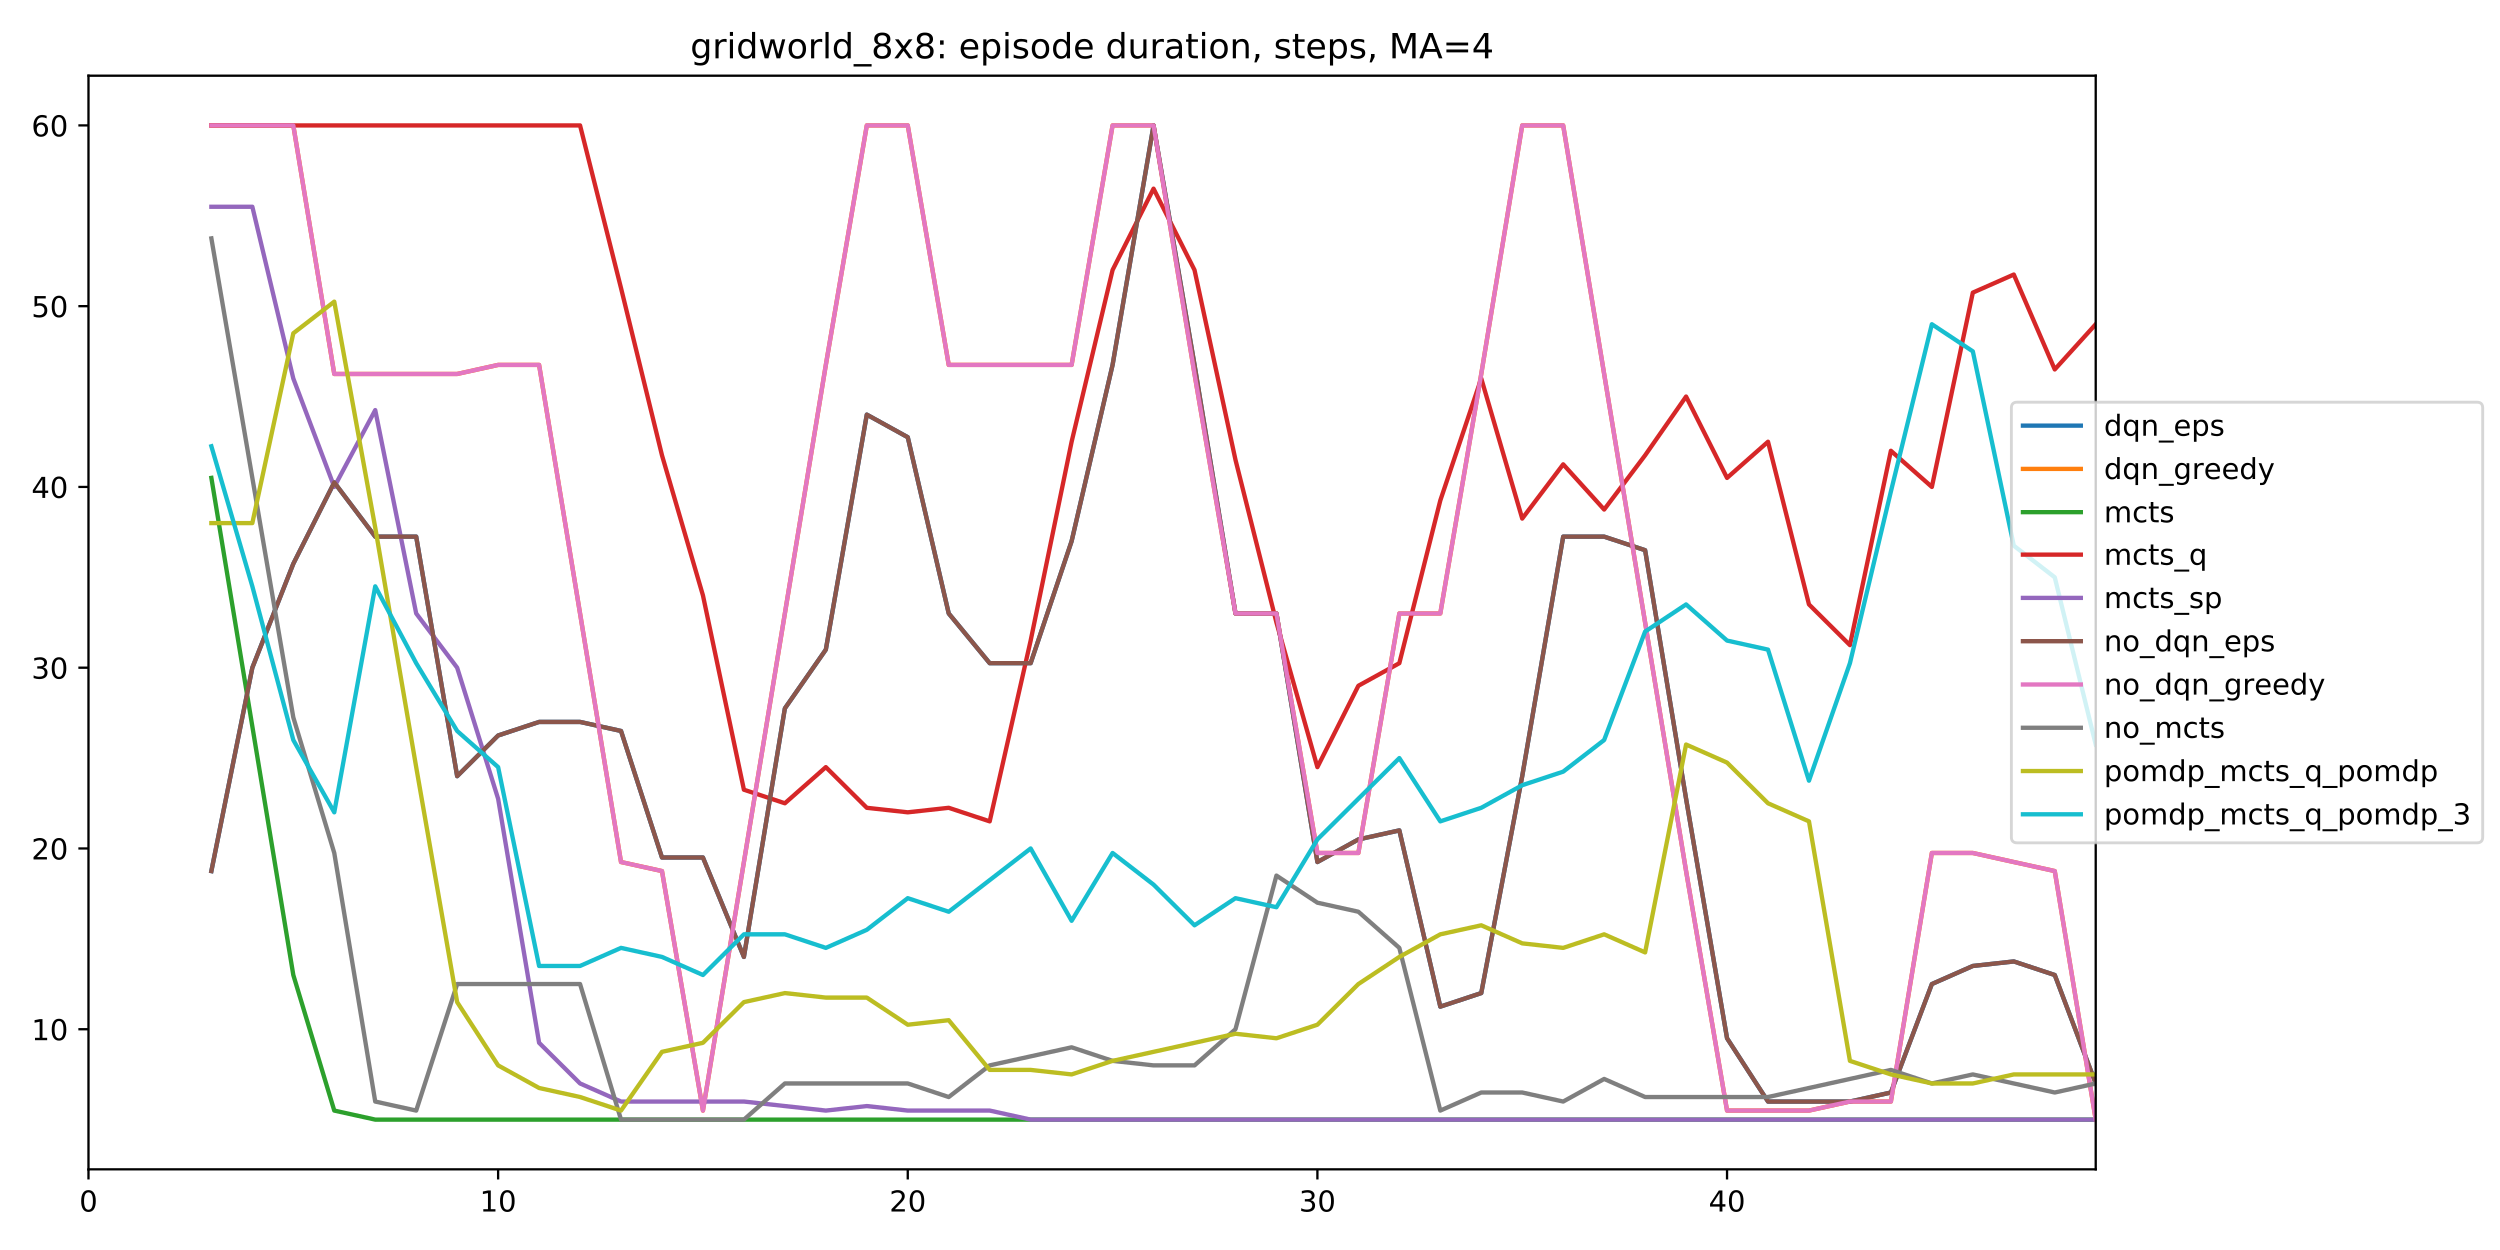 <?xml version="1.0" encoding="utf-8" standalone="no"?>
<!DOCTYPE svg PUBLIC "-//W3C//DTD SVG 1.1//EN"
  "http://www.w3.org/Graphics/SVG/1.1/DTD/svg11.dtd">
<!-- Created with matplotlib (https://matplotlib.org/) -->
<svg height="432pt" version="1.1" viewBox="0 0 864 432" width="864pt" xmlns="http://www.w3.org/2000/svg" xmlns:xlink="http://www.w3.org/1999/xlink">
 <defs>
  <style type="text/css">
*{stroke-linecap:butt;stroke-linejoin:round;}
  </style>
 </defs>
 <g id="figure_1">
  <g id="patch_1">
   <path d="M 0 432 
L 864 432 
L 864 0 
L 0 0 
z
" style="fill:#ffffff;"/>
  </g>
  <g id="axes_1">
   <g id="patch_2">
    <path d="M 30.58 404.12 
L 724.28 404.12 
L 724.28 26.16 
L 30.58 26.16 
z
" style="fill:#ffffff;"/>
   </g>
   <g id="matplotlib.axis_1">
    <g id="xtick_1">
     <g id="line2d_1">
      <defs>
       <path d="M 0 0 
L 0 3.5 
" id="md63c3a53bd" style="stroke:#000000;stroke-width:0.8;"/>
      </defs>
      <g>
       <use style="stroke:#000000;stroke-width:0.8;" x="30.58" xlink:href="#md63c3a53bd" y="404.12"/>
      </g>
     </g>
     <g id="text_1">
      <!-- 0 -->
      <defs>
       <path d="M 31.781 66.406 
Q 24.172 66.406 20.328 58.906 
Q 16.5 51.422 16.5 36.375 
Q 16.5 21.391 20.328 13.891 
Q 24.172 6.391 31.781 6.391 
Q 39.453 6.391 43.281 13.891 
Q 47.125 21.391 47.125 36.375 
Q 47.125 51.422 43.281 58.906 
Q 39.453 66.406 31.781 66.406 
z
M 31.781 74.219 
Q 44.047 74.219 50.516 64.516 
Q 56.984 54.828 56.984 36.375 
Q 56.984 17.969 50.516 8.266 
Q 44.047 -1.422 31.781 -1.422 
Q 19.531 -1.422 13.062 8.266 
Q 6.594 17.969 6.594 36.375 
Q 6.594 54.828 13.062 64.516 
Q 19.531 74.219 31.781 74.219 
z
" id="DejaVuSans-48"/>
      </defs>
      <g transform="translate(27.399 418.718)scale(0.1 -0.1)">
       <use xlink:href="#DejaVuSans-48"/>
      </g>
     </g>
    </g>
    <g id="xtick_2">
     <g id="line2d_2">
      <g>
       <use style="stroke:#000000;stroke-width:0.8;" x="172.151" xlink:href="#md63c3a53bd" y="404.12"/>
      </g>
     </g>
     <g id="text_2">
      <!-- 10 -->
      <defs>
       <path d="M 12.406 8.297 
L 28.516 8.297 
L 28.516 63.922 
L 10.984 60.406 
L 10.984 69.391 
L 28.422 72.906 
L 38.281 72.906 
L 38.281 8.297 
L 54.391 8.297 
L 54.391 0 
L 12.406 0 
z
" id="DejaVuSans-49"/>
      </defs>
      <g transform="translate(165.789 418.718)scale(0.1 -0.1)">
       <use xlink:href="#DejaVuSans-49"/>
       <use x="63.623" xlink:href="#DejaVuSans-48"/>
      </g>
     </g>
    </g>
    <g id="xtick_3">
     <g id="line2d_3">
      <g>
       <use style="stroke:#000000;stroke-width:0.8;" x="313.723" xlink:href="#md63c3a53bd" y="404.12"/>
      </g>
     </g>
     <g id="text_3">
      <!-- 20 -->
      <defs>
       <path d="M 19.188 8.297 
L 53.609 8.297 
L 53.609 0 
L 7.328 0 
L 7.328 8.297 
Q 12.938 14.109 22.625 23.891 
Q 32.328 33.688 34.812 36.531 
Q 39.547 41.844 41.422 45.531 
Q 43.312 49.219 43.312 52.781 
Q 43.312 58.594 39.234 62.25 
Q 35.156 65.922 28.609 65.922 
Q 23.969 65.922 18.812 64.312 
Q 13.672 62.703 7.812 59.422 
L 7.812 69.391 
Q 13.766 71.781 18.938 73 
Q 24.125 74.219 28.422 74.219 
Q 39.75 74.219 46.484 68.547 
Q 53.219 62.891 53.219 53.422 
Q 53.219 48.922 51.531 44.891 
Q 49.859 40.875 45.406 35.406 
Q 44.188 33.984 37.641 27.219 
Q 31.109 20.453 19.188 8.297 
z
" id="DejaVuSans-50"/>
      </defs>
      <g transform="translate(307.36 418.718)scale(0.1 -0.1)">
       <use xlink:href="#DejaVuSans-50"/>
       <use x="63.623" xlink:href="#DejaVuSans-48"/>
      </g>
     </g>
    </g>
    <g id="xtick_4">
     <g id="line2d_4">
      <g>
       <use style="stroke:#000000;stroke-width:0.8;" x="455.294" xlink:href="#md63c3a53bd" y="404.12"/>
      </g>
     </g>
     <g id="text_4">
      <!-- 30 -->
      <defs>
       <path d="M 40.578 39.312 
Q 47.656 37.797 51.625 33 
Q 55.609 28.219 55.609 21.188 
Q 55.609 10.406 48.188 4.484 
Q 40.766 -1.422 27.094 -1.422 
Q 22.516 -1.422 17.656 -0.516 
Q 12.797 0.391 7.625 2.203 
L 7.625 11.719 
Q 11.719 9.328 16.594 8.109 
Q 21.484 6.891 26.812 6.891 
Q 36.078 6.891 40.938 10.547 
Q 45.797 14.203 45.797 21.188 
Q 45.797 27.641 41.281 31.266 
Q 36.766 34.906 28.719 34.906 
L 20.219 34.906 
L 20.219 43.016 
L 29.109 43.016 
Q 36.375 43.016 40.234 45.922 
Q 44.094 48.828 44.094 54.297 
Q 44.094 59.906 40.109 62.906 
Q 36.141 65.922 28.719 65.922 
Q 24.656 65.922 20.016 65.031 
Q 15.375 64.156 9.812 62.312 
L 9.812 71.094 
Q 15.438 72.656 20.344 73.438 
Q 25.25 74.219 29.594 74.219 
Q 40.828 74.219 47.359 69.109 
Q 53.906 64.016 53.906 55.328 
Q 53.906 49.266 50.438 45.094 
Q 46.969 40.922 40.578 39.312 
z
" id="DejaVuSans-51"/>
      </defs>
      <g transform="translate(448.932 418.718)scale(0.1 -0.1)">
       <use xlink:href="#DejaVuSans-51"/>
       <use x="63.623" xlink:href="#DejaVuSans-48"/>
      </g>
     </g>
    </g>
    <g id="xtick_5">
     <g id="line2d_5">
      <g>
       <use style="stroke:#000000;stroke-width:0.8;" x="596.866" xlink:href="#md63c3a53bd" y="404.12"/>
      </g>
     </g>
     <g id="text_5">
      <!-- 40 -->
      <defs>
       <path d="M 37.797 64.312 
L 12.891 25.391 
L 37.797 25.391 
z
M 35.203 72.906 
L 47.609 72.906 
L 47.609 25.391 
L 58.016 25.391 
L 58.016 17.188 
L 47.609 17.188 
L 47.609 0 
L 37.797 0 
L 37.797 17.188 
L 4.891 17.188 
L 4.891 26.703 
z
" id="DejaVuSans-52"/>
      </defs>
      <g transform="translate(590.503 418.718)scale(0.1 -0.1)">
       <use xlink:href="#DejaVuSans-52"/>
       <use x="63.623" xlink:href="#DejaVuSans-48"/>
      </g>
     </g>
    </g>
   </g>
   <g id="matplotlib.axis_2">
    <g id="ytick_1">
     <g id="line2d_6">
      <defs>
       <path d="M 0 0 
L -3.5 0 
" id="m9a82bede79" style="stroke:#000000;stroke-width:0.8;"/>
      </defs>
      <g>
       <use style="stroke:#000000;stroke-width:0.8;" x="30.58" xlink:href="#m9a82bede79" y="355.704"/>
      </g>
     </g>
     <g id="text_6">
      <!-- 10 -->
      <g transform="translate(10.855 359.503)scale(0.1 -0.1)">
       <use xlink:href="#DejaVuSans-49"/>
       <use x="63.623" xlink:href="#DejaVuSans-48"/>
      </g>
     </g>
    </g>
    <g id="ytick_2">
     <g id="line2d_7">
      <g>
       <use style="stroke:#000000;stroke-width:0.8;" x="30.58" xlink:href="#m9a82bede79" y="293.231"/>
      </g>
     </g>
     <g id="text_7">
      <!-- 20 -->
      <g transform="translate(10.855 297.03)scale(0.1 -0.1)">
       <use xlink:href="#DejaVuSans-50"/>
       <use x="63.623" xlink:href="#DejaVuSans-48"/>
      </g>
     </g>
    </g>
    <g id="ytick_3">
     <g id="line2d_8">
      <g>
       <use style="stroke:#000000;stroke-width:0.8;" x="30.58" xlink:href="#m9a82bede79" y="230.758"/>
      </g>
     </g>
     <g id="text_8">
      <!-- 30 -->
      <g transform="translate(10.855 234.557)scale(0.1 -0.1)">
       <use xlink:href="#DejaVuSans-51"/>
       <use x="63.623" xlink:href="#DejaVuSans-48"/>
      </g>
     </g>
    </g>
    <g id="ytick_4">
     <g id="line2d_9">
      <g>
       <use style="stroke:#000000;stroke-width:0.8;" x="30.58" xlink:href="#m9a82bede79" y="168.285"/>
      </g>
     </g>
     <g id="text_9">
      <!-- 40 -->
      <g transform="translate(10.855 172.085)scale(0.1 -0.1)">
       <use xlink:href="#DejaVuSans-52"/>
       <use x="63.623" xlink:href="#DejaVuSans-48"/>
      </g>
     </g>
    </g>
    <g id="ytick_5">
     <g id="line2d_10">
      <g>
       <use style="stroke:#000000;stroke-width:0.8;" x="30.58" xlink:href="#m9a82bede79" y="105.813"/>
      </g>
     </g>
     <g id="text_10">
      <!-- 50 -->
      <defs>
       <path d="M 10.797 72.906 
L 49.516 72.906 
L 49.516 64.594 
L 19.828 64.594 
L 19.828 46.734 
Q 21.969 47.469 24.109 47.828 
Q 26.266 48.188 28.422 48.188 
Q 40.625 48.188 47.75 41.5 
Q 54.891 34.812 54.891 23.391 
Q 54.891 11.625 47.562 5.094 
Q 40.234 -1.422 26.906 -1.422 
Q 22.312 -1.422 17.547 -0.641 
Q 12.797 0.141 7.719 1.703 
L 7.719 11.625 
Q 12.109 9.234 16.797 8.062 
Q 21.484 6.891 26.703 6.891 
Q 35.156 6.891 40.078 11.328 
Q 45.016 15.766 45.016 23.391 
Q 45.016 31 40.078 35.438 
Q 35.156 39.891 26.703 39.891 
Q 22.75 39.891 18.812 39.016 
Q 14.891 38.141 10.797 36.281 
z
" id="DejaVuSans-53"/>
      </defs>
      <g transform="translate(10.855 109.612)scale(0.1 -0.1)">
       <use xlink:href="#DejaVuSans-53"/>
       <use x="63.623" xlink:href="#DejaVuSans-48"/>
      </g>
     </g>
    </g>
    <g id="ytick_6">
     <g id="line2d_11">
      <g>
       <use style="stroke:#000000;stroke-width:0.8;" x="30.58" xlink:href="#m9a82bede79" y="43.34"/>
      </g>
     </g>
     <g id="text_11">
      <!-- 60 -->
      <defs>
       <path d="M 33.016 40.375 
Q 26.375 40.375 22.484 35.828 
Q 18.609 31.297 18.609 23.391 
Q 18.609 15.531 22.484 10.953 
Q 26.375 6.391 33.016 6.391 
Q 39.656 6.391 43.531 10.953 
Q 47.406 15.531 47.406 23.391 
Q 47.406 31.297 43.531 35.828 
Q 39.656 40.375 33.016 40.375 
z
M 52.594 71.297 
L 52.594 62.312 
Q 48.875 64.062 45.094 64.984 
Q 41.312 65.922 37.594 65.922 
Q 27.828 65.922 22.672 59.328 
Q 17.531 52.734 16.797 39.406 
Q 19.672 43.656 24.016 45.922 
Q 28.375 48.188 33.594 48.188 
Q 44.578 48.188 50.953 41.516 
Q 57.328 34.859 57.328 23.391 
Q 57.328 12.156 50.688 5.359 
Q 44.047 -1.422 33.016 -1.422 
Q 20.359 -1.422 13.672 8.266 
Q 6.984 17.969 6.984 36.375 
Q 6.984 53.656 15.188 63.938 
Q 23.391 74.219 37.203 74.219 
Q 40.922 74.219 44.703 73.484 
Q 48.484 72.75 52.594 71.297 
z
" id="DejaVuSans-54"/>
      </defs>
      <g transform="translate(10.855 47.139)scale(0.1 -0.1)">
       <use xlink:href="#DejaVuSans-54"/>
       <use x="63.623" xlink:href="#DejaVuSans-48"/>
      </g>
     </g>
    </g>
   </g>
   <g id="line2d_12">
    <path clip-path="url(#pf570268ac9)" d="M 73.051 301.04 
L 87.209 230.758 
L 101.366 194.836 
L 115.523 166.724 
L 129.68 185.465 
L 143.837 185.465 
L 157.994 268.242 
L 172.151 254.185 
L 186.309 249.5 
L 200.466 249.5 
L 214.623 252.624 
L 228.78 296.355 
L 242.937 296.355 
L 257.094 330.715 
L 271.251 244.815 
L 285.409 224.511 
L 299.566 143.296 
L 313.723 151.105 
L 327.88 212.016 
L 342.037 229.196 
L 356.194 229.196 
L 370.351 187.027 
L 384.509 126.116 
L 398.666 43.34 
L 412.823 126.116 
L 426.98 212.016 
L 441.137 212.016 
L 455.294 297.916 
L 469.451 290.107 
L 483.609 286.984 
L 497.766 347.895 
L 511.923 343.209 
L 526.08 268.242 
L 540.237 185.465 
L 554.394 185.465 
L 568.551 190.151 
L 582.709 276.051 
L 596.866 358.827 
L 611.023 380.693 
L 625.18 380.693 
L 639.337 380.693 
L 653.494 377.569 
L 667.651 340.085 
L 681.809 333.838 
L 695.966 332.276 
L 710.123 336.962 
L 724.28 374.445 
" style="fill:none;stroke:#1f77b4;stroke-linecap:square;stroke-width:1.5;"/>
   </g>
   <g id="line2d_13">
    <path clip-path="url(#pf570268ac9)" d="M 73.051 43.34 
L 87.209 43.34 
L 101.366 43.34 
L 115.523 129.24 
L 129.68 129.24 
L 143.837 129.24 
L 157.994 129.24 
L 172.151 126.116 
L 186.309 126.116 
L 200.466 212.016 
L 214.623 297.916 
L 228.78 301.04 
L 242.937 383.816 
L 257.094 297.916 
L 271.251 212.016 
L 285.409 126.116 
L 299.566 43.34 
L 313.723 43.34 
L 327.88 126.116 
L 342.037 126.116 
L 356.194 126.116 
L 370.351 126.116 
L 384.509 43.34 
L 398.666 43.34 
L 412.823 129.24 
L 426.98 212.016 
L 441.137 212.016 
L 455.294 294.793 
L 469.451 294.793 
L 483.609 212.016 
L 497.766 212.016 
L 511.923 129.24 
L 526.08 43.34 
L 540.237 43.34 
L 554.394 129.24 
L 568.551 215.14 
L 582.709 301.04 
L 596.866 383.816 
L 611.023 383.816 
L 625.18 383.816 
L 639.337 380.693 
L 653.494 380.693 
L 667.651 294.793 
L 681.809 294.793 
L 695.966 297.916 
L 710.123 301.04 
L 724.28 386.94 
" style="fill:none;stroke:#ff7f0e;stroke-linecap:square;stroke-width:1.5;"/>
   </g>
   <g id="line2d_14">
    <path clip-path="url(#pf570268ac9)" d="M 73.051 165.162 
L 87.209 251.062 
L 101.366 336.962 
L 115.523 383.816 
L 129.68 386.94 
L 143.837 386.94 
L 157.994 386.94 
L 172.151 386.94 
L 186.309 386.94 
L 200.466 386.94 
L 214.623 386.94 
L 228.78 386.94 
L 242.937 386.94 
L 257.094 386.94 
L 271.251 386.94 
L 285.409 386.94 
L 299.566 386.94 
L 313.723 386.94 
L 327.88 386.94 
L 342.037 386.94 
L 356.194 386.94 
L 370.351 386.94 
L 384.509 386.94 
L 398.666 386.94 
L 412.823 386.94 
L 426.98 386.94 
L 441.137 386.94 
L 455.294 386.94 
L 469.451 386.94 
L 483.609 386.94 
L 497.766 386.94 
L 511.923 386.94 
L 526.08 386.94 
L 540.237 386.94 
L 554.394 386.94 
L 568.551 386.94 
L 582.709 386.94 
L 596.866 386.94 
L 611.023 386.94 
L 625.18 386.94 
L 639.337 386.94 
L 653.494 386.94 
L 667.651 386.94 
L 681.809 386.94 
L 695.966 386.94 
L 710.123 386.94 
L 724.28 386.94 
" style="fill:none;stroke:#2ca02c;stroke-linecap:square;stroke-width:1.5;"/>
   </g>
   <g id="line2d_15">
    <path clip-path="url(#pf570268ac9)" d="M 73.051 43.34 
L 87.209 43.34 
L 101.366 43.34 
L 115.523 43.34 
L 129.68 43.34 
L 143.837 43.34 
L 157.994 43.34 
L 172.151 43.34 
L 186.309 43.34 
L 200.466 43.34 
L 214.623 99.565 
L 228.78 157.353 
L 242.937 205.769 
L 257.094 272.927 
L 271.251 277.613 
L 285.409 265.118 
L 299.566 279.175 
L 313.723 280.736 
L 327.88 279.175 
L 342.037 283.86 
L 356.194 221.387 
L 370.351 152.667 
L 384.509 93.318 
L 398.666 65.205 
L 412.823 93.318 
L 426.98 158.915 
L 441.137 215.14 
L 455.294 265.118 
L 469.451 237.005 
L 483.609 229.196 
L 497.766 172.971 
L 511.923 130.802 
L 526.08 179.218 
L 540.237 160.476 
L 554.394 176.095 
L 568.551 157.353 
L 582.709 137.049 
L 596.866 165.162 
L 611.023 152.667 
L 625.18 208.893 
L 639.337 222.949 
L 653.494 155.791 
L 667.651 168.285 
L 681.809 101.127 
L 695.966 94.88 
L 710.123 127.678 
L 724.28 112.06 
" style="fill:none;stroke:#d62728;stroke-linecap:square;stroke-width:1.5;"/>
   </g>
   <g id="line2d_16">
    <path clip-path="url(#pf570268ac9)" d="M 73.051 71.453 
L 87.209 71.453 
L 101.366 130.802 
L 115.523 168.285 
L 129.68 141.735 
L 143.837 212.016 
L 157.994 230.758 
L 172.151 276.051 
L 186.309 360.389 
L 200.466 374.445 
L 214.623 380.693 
L 228.78 380.693 
L 242.937 380.693 
L 257.094 380.693 
L 271.251 382.255 
L 285.409 383.816 
L 299.566 382.255 
L 313.723 383.816 
L 327.88 383.816 
L 342.037 383.816 
L 356.194 386.94 
L 370.351 386.94 
L 384.509 386.94 
L 398.666 386.94 
L 412.823 386.94 
L 426.98 386.94 
L 441.137 386.94 
L 455.294 386.94 
L 469.451 386.94 
L 483.609 386.94 
L 497.766 386.94 
L 511.923 386.94 
L 526.08 386.94 
L 540.237 386.94 
L 554.394 386.94 
L 568.551 386.94 
L 582.709 386.94 
L 596.866 386.94 
L 611.023 386.94 
L 625.18 386.94 
L 639.337 386.94 
L 653.494 386.94 
L 667.651 386.94 
L 681.809 386.94 
L 695.966 386.94 
L 710.123 386.94 
L 724.28 386.94 
" style="fill:none;stroke:#9467bd;stroke-linecap:square;stroke-width:1.5;"/>
   </g>
   <g id="line2d_17">
    <path clip-path="url(#pf570268ac9)" d="M 73.051 301.04 
L 87.209 230.758 
L 101.366 194.836 
L 115.523 166.724 
L 129.68 185.465 
L 143.837 185.465 
L 157.994 268.242 
L 172.151 254.185 
L 186.309 249.5 
L 200.466 249.5 
L 214.623 252.624 
L 228.78 296.355 
L 242.937 296.355 
L 257.094 330.715 
L 271.251 244.815 
L 285.409 224.511 
L 299.566 143.296 
L 313.723 151.105 
L 327.88 212.016 
L 342.037 229.196 
L 356.194 229.196 
L 370.351 187.027 
L 384.509 126.116 
L 398.666 43.34 
L 412.823 126.116 
L 426.98 212.016 
L 441.137 212.016 
L 455.294 297.916 
L 469.451 290.107 
L 483.609 286.984 
L 497.766 347.895 
L 511.923 343.209 
L 526.08 268.242 
L 540.237 185.465 
L 554.394 185.465 
L 568.551 190.151 
L 582.709 276.051 
L 596.866 358.827 
L 611.023 380.693 
L 625.18 380.693 
L 639.337 380.693 
L 653.494 377.569 
L 667.651 340.085 
L 681.809 333.838 
L 695.966 332.276 
L 710.123 336.962 
L 724.28 374.445 
" style="fill:none;stroke:#8c564b;stroke-linecap:square;stroke-width:1.5;"/>
   </g>
   <g id="line2d_18">
    <path clip-path="url(#pf570268ac9)" d="M 73.051 43.34 
L 87.209 43.34 
L 101.366 43.34 
L 115.523 129.24 
L 129.68 129.24 
L 143.837 129.24 
L 157.994 129.24 
L 172.151 126.116 
L 186.309 126.116 
L 200.466 212.016 
L 214.623 297.916 
L 228.78 301.04 
L 242.937 383.816 
L 257.094 297.916 
L 271.251 212.016 
L 285.409 126.116 
L 299.566 43.34 
L 313.723 43.34 
L 327.88 126.116 
L 342.037 126.116 
L 356.194 126.116 
L 370.351 126.116 
L 384.509 43.34 
L 398.666 43.34 
L 412.823 129.24 
L 426.98 212.016 
L 441.137 212.016 
L 455.294 294.793 
L 469.451 294.793 
L 483.609 212.016 
L 497.766 212.016 
L 511.923 129.24 
L 526.08 43.34 
L 540.237 43.34 
L 554.394 129.24 
L 568.551 215.14 
L 582.709 301.04 
L 596.866 383.816 
L 611.023 383.816 
L 625.18 383.816 
L 639.337 380.693 
L 653.494 380.693 
L 667.651 294.793 
L 681.809 294.793 
L 695.966 297.916 
L 710.123 301.04 
L 724.28 386.94 
" style="fill:none;stroke:#e377c2;stroke-linecap:square;stroke-width:1.5;"/>
   </g>
   <g id="line2d_19">
    <path clip-path="url(#pf570268ac9)" d="M 73.051 82.385 
L 87.209 165.162 
L 101.366 247.938 
L 115.523 294.793 
L 129.68 380.693 
L 143.837 383.816 
L 157.994 340.085 
L 172.151 340.085 
L 186.309 340.085 
L 200.466 340.085 
L 214.623 386.94 
L 228.78 386.94 
L 242.937 386.94 
L 257.094 386.94 
L 271.251 374.445 
L 285.409 374.445 
L 299.566 374.445 
L 313.723 374.445 
L 327.88 379.131 
L 342.037 368.198 
L 356.194 365.075 
L 370.351 361.951 
L 384.509 366.636 
L 398.666 368.198 
L 412.823 368.198 
L 426.98 355.704 
L 441.137 302.602 
L 455.294 311.973 
L 469.451 315.096 
L 483.609 327.591 
L 497.766 383.816 
L 511.923 377.569 
L 526.08 377.569 
L 540.237 380.693 
L 554.394 372.884 
L 568.551 379.131 
L 582.709 379.131 
L 596.866 379.131 
L 611.023 379.131 
L 625.18 376.007 
L 639.337 372.884 
L 653.494 369.76 
L 667.651 374.445 
L 681.809 371.322 
L 695.966 374.445 
L 710.123 377.569 
L 724.28 374.445 
" style="fill:none;stroke:#7f7f7f;stroke-linecap:square;stroke-width:1.5;"/>
   </g>
   <g id="line2d_20">
    <path clip-path="url(#pf570268ac9)" d="M 73.051 180.78 
L 87.209 180.78 
L 101.366 115.184 
L 115.523 104.251 
L 129.68 182.342 
L 143.837 265.118 
L 157.994 346.333 
L 172.151 368.198 
L 186.309 376.007 
L 200.466 379.131 
L 214.623 383.816 
L 228.78 363.513 
L 242.937 360.389 
L 257.094 346.333 
L 271.251 343.209 
L 285.409 344.771 
L 299.566 344.771 
L 313.723 354.142 
L 327.88 352.58 
L 342.037 369.76 
L 356.194 369.76 
L 370.351 371.322 
L 384.509 366.636 
L 398.666 363.513 
L 412.823 360.389 
L 426.98 357.265 
L 441.137 358.827 
L 455.294 354.142 
L 469.451 340.085 
L 483.609 330.715 
L 497.766 322.905 
L 511.923 319.782 
L 526.08 326.029 
L 540.237 327.591 
L 554.394 322.905 
L 568.551 329.153 
L 582.709 257.309 
L 596.866 263.556 
L 611.023 277.613 
L 625.18 283.86 
L 639.337 366.636 
L 653.494 371.322 
L 667.651 374.445 
L 681.809 374.445 
L 695.966 371.322 
L 710.123 371.322 
L 724.28 371.322 
" style="fill:none;stroke:#bcbd22;stroke-linecap:square;stroke-width:1.5;"/>
   </g>
   <g id="line2d_21">
    <path clip-path="url(#pf570268ac9)" d="M 73.051 154.229 
L 87.209 202.645 
L 101.366 255.747 
L 115.523 280.736 
L 129.68 202.645 
L 143.837 229.196 
L 157.994 252.624 
L 172.151 265.118 
L 186.309 333.838 
L 200.466 333.838 
L 214.623 327.591 
L 228.78 330.715 
L 242.937 336.962 
L 257.094 322.905 
L 271.251 322.905 
L 285.409 327.591 
L 299.566 321.344 
L 313.723 310.411 
L 327.88 315.096 
L 342.037 304.164 
L 356.194 293.231 
L 370.351 318.22 
L 384.509 294.793 
L 398.666 305.725 
L 412.823 319.782 
L 426.98 310.411 
L 441.137 313.535 
L 455.294 290.107 
L 469.451 276.051 
L 483.609 261.995 
L 497.766 283.86 
L 511.923 279.175 
L 526.08 271.365 
L 540.237 266.68 
L 554.394 255.747 
L 568.551 218.264 
L 582.709 208.893 
L 596.866 221.387 
L 611.023 224.511 
L 625.18 269.804 
L 639.337 229.196 
L 653.494 169.847 
L 667.651 112.06 
L 681.809 121.431 
L 695.966 188.589 
L 710.123 199.522 
L 724.28 257.309 
" style="fill:none;stroke:#17becf;stroke-linecap:square;stroke-width:1.5;"/>
   </g>
   <g id="patch_3">
    <path d="M 30.58 404.12 
L 30.58 26.16 
" style="fill:none;stroke:#000000;stroke-linecap:square;stroke-linejoin:miter;stroke-width:0.8;"/>
   </g>
   <g id="patch_4">
    <path d="M 724.28 404.12 
L 724.28 26.16 
" style="fill:none;stroke:#000000;stroke-linecap:square;stroke-linejoin:miter;stroke-width:0.8;"/>
   </g>
   <g id="patch_5">
    <path d="M 30.58 404.12 
L 724.28 404.12 
" style="fill:none;stroke:#000000;stroke-linecap:square;stroke-linejoin:miter;stroke-width:0.8;"/>
   </g>
   <g id="patch_6">
    <path d="M 30.58 26.16 
L 724.28 26.16 
" style="fill:none;stroke:#000000;stroke-linecap:square;stroke-linejoin:miter;stroke-width:0.8;"/>
   </g>
   <g id="text_12">
    <!-- gridworld_8x8: episode duration, steps, MA=4 -->
    <defs>
     <path d="M 45.406 27.984 
Q 45.406 37.75 41.375 43.109 
Q 37.359 48.484 30.078 48.484 
Q 22.859 48.484 18.828 43.109 
Q 14.797 37.75 14.797 27.984 
Q 14.797 18.266 18.828 12.891 
Q 22.859 7.516 30.078 7.516 
Q 37.359 7.516 41.375 12.891 
Q 45.406 18.266 45.406 27.984 
z
M 54.391 6.781 
Q 54.391 -7.172 48.188 -13.984 
Q 42 -20.797 29.203 -20.797 
Q 24.469 -20.797 20.266 -20.094 
Q 16.062 -19.391 12.109 -17.922 
L 12.109 -9.188 
Q 16.062 -11.328 19.922 -12.344 
Q 23.781 -13.375 27.781 -13.375 
Q 36.625 -13.375 41.016 -8.766 
Q 45.406 -4.156 45.406 5.172 
L 45.406 9.625 
Q 42.625 4.781 38.281 2.391 
Q 33.938 0 27.875 0 
Q 17.828 0 11.672 7.656 
Q 5.516 15.328 5.516 27.984 
Q 5.516 40.672 11.672 48.328 
Q 17.828 56 27.875 56 
Q 33.938 56 38.281 53.609 
Q 42.625 51.219 45.406 46.391 
L 45.406 54.688 
L 54.391 54.688 
z
" id="DejaVuSans-103"/>
     <path d="M 41.109 46.297 
Q 39.594 47.172 37.812 47.578 
Q 36.031 48 33.891 48 
Q 26.266 48 22.188 43.047 
Q 18.109 38.094 18.109 28.812 
L 18.109 0 
L 9.078 0 
L 9.078 54.688 
L 18.109 54.688 
L 18.109 46.188 
Q 20.953 51.172 25.484 53.578 
Q 30.031 56 36.531 56 
Q 37.453 56 38.578 55.875 
Q 39.703 55.766 41.062 55.516 
z
" id="DejaVuSans-114"/>
     <path d="M 9.422 54.688 
L 18.406 54.688 
L 18.406 0 
L 9.422 0 
z
M 9.422 75.984 
L 18.406 75.984 
L 18.406 64.594 
L 9.422 64.594 
z
" id="DejaVuSans-105"/>
     <path d="M 45.406 46.391 
L 45.406 75.984 
L 54.391 75.984 
L 54.391 0 
L 45.406 0 
L 45.406 8.203 
Q 42.578 3.328 38.25 0.953 
Q 33.938 -1.422 27.875 -1.422 
Q 17.969 -1.422 11.734 6.484 
Q 5.516 14.406 5.516 27.297 
Q 5.516 40.188 11.734 48.094 
Q 17.969 56 27.875 56 
Q 33.938 56 38.25 53.625 
Q 42.578 51.266 45.406 46.391 
z
M 14.797 27.297 
Q 14.797 17.391 18.875 11.75 
Q 22.953 6.109 30.078 6.109 
Q 37.203 6.109 41.297 11.75 
Q 45.406 17.391 45.406 27.297 
Q 45.406 37.203 41.297 42.844 
Q 37.203 48.484 30.078 48.484 
Q 22.953 48.484 18.875 42.844 
Q 14.797 37.203 14.797 27.297 
z
" id="DejaVuSans-100"/>
     <path d="M 4.203 54.688 
L 13.188 54.688 
L 24.422 12.016 
L 35.594 54.688 
L 46.188 54.688 
L 57.422 12.016 
L 68.609 54.688 
L 77.594 54.688 
L 63.281 0 
L 52.688 0 
L 40.922 44.828 
L 29.109 0 
L 18.5 0 
z
" id="DejaVuSans-119"/>
     <path d="M 30.609 48.391 
Q 23.391 48.391 19.188 42.75 
Q 14.984 37.109 14.984 27.297 
Q 14.984 17.484 19.156 11.844 
Q 23.344 6.203 30.609 6.203 
Q 37.797 6.203 41.984 11.859 
Q 46.188 17.531 46.188 27.297 
Q 46.188 37.016 41.984 42.703 
Q 37.797 48.391 30.609 48.391 
z
M 30.609 56 
Q 42.328 56 49.016 48.375 
Q 55.719 40.766 55.719 27.297 
Q 55.719 13.875 49.016 6.219 
Q 42.328 -1.422 30.609 -1.422 
Q 18.844 -1.422 12.172 6.219 
Q 5.516 13.875 5.516 27.297 
Q 5.516 40.766 12.172 48.375 
Q 18.844 56 30.609 56 
z
" id="DejaVuSans-111"/>
     <path d="M 9.422 75.984 
L 18.406 75.984 
L 18.406 0 
L 9.422 0 
z
" id="DejaVuSans-108"/>
     <path d="M 50.984 -16.609 
L 50.984 -23.578 
L -0.984 -23.578 
L -0.984 -16.609 
z
" id="DejaVuSans-95"/>
     <path d="M 31.781 34.625 
Q 24.75 34.625 20.719 30.859 
Q 16.703 27.094 16.703 20.516 
Q 16.703 13.922 20.719 10.156 
Q 24.75 6.391 31.781 6.391 
Q 38.812 6.391 42.859 10.172 
Q 46.922 13.969 46.922 20.516 
Q 46.922 27.094 42.891 30.859 
Q 38.875 34.625 31.781 34.625 
z
M 21.922 38.812 
Q 15.578 40.375 12.031 44.719 
Q 8.5 49.078 8.5 55.328 
Q 8.5 64.062 14.719 69.141 
Q 20.953 74.219 31.781 74.219 
Q 42.672 74.219 48.875 69.141 
Q 55.078 64.062 55.078 55.328 
Q 55.078 49.078 51.531 44.719 
Q 48 40.375 41.703 38.812 
Q 48.828 37.156 52.797 32.312 
Q 56.781 27.484 56.781 20.516 
Q 56.781 9.906 50.312 4.234 
Q 43.844 -1.422 31.781 -1.422 
Q 19.734 -1.422 13.25 4.234 
Q 6.781 9.906 6.781 20.516 
Q 6.781 27.484 10.781 32.312 
Q 14.797 37.156 21.922 38.812 
z
M 18.312 54.391 
Q 18.312 48.734 21.844 45.562 
Q 25.391 42.391 31.781 42.391 
Q 38.141 42.391 41.719 45.562 
Q 45.312 48.734 45.312 54.391 
Q 45.312 60.062 41.719 63.234 
Q 38.141 66.406 31.781 66.406 
Q 25.391 66.406 21.844 63.234 
Q 18.312 60.062 18.312 54.391 
z
" id="DejaVuSans-56"/>
     <path d="M 54.891 54.688 
L 35.109 28.078 
L 55.906 0 
L 45.312 0 
L 29.391 21.484 
L 13.484 0 
L 2.875 0 
L 24.125 28.609 
L 4.688 54.688 
L 15.281 54.688 
L 29.781 35.203 
L 44.281 54.688 
z
" id="DejaVuSans-120"/>
     <path d="M 11.719 12.406 
L 22.016 12.406 
L 22.016 0 
L 11.719 0 
z
M 11.719 51.703 
L 22.016 51.703 
L 22.016 39.312 
L 11.719 39.312 
z
" id="DejaVuSans-58"/>
     <path id="DejaVuSans-32"/>
     <path d="M 56.203 29.594 
L 56.203 25.203 
L 14.891 25.203 
Q 15.484 15.922 20.484 11.062 
Q 25.484 6.203 34.422 6.203 
Q 39.594 6.203 44.453 7.469 
Q 49.312 8.734 54.109 11.281 
L 54.109 2.781 
Q 49.266 0.734 44.188 -0.344 
Q 39.109 -1.422 33.891 -1.422 
Q 20.797 -1.422 13.156 6.188 
Q 5.516 13.812 5.516 26.812 
Q 5.516 40.234 12.766 48.109 
Q 20.016 56 32.328 56 
Q 43.359 56 49.781 48.891 
Q 56.203 41.797 56.203 29.594 
z
M 47.219 32.234 
Q 47.125 39.594 43.094 43.984 
Q 39.062 48.391 32.422 48.391 
Q 24.906 48.391 20.391 44.141 
Q 15.875 39.891 15.188 32.172 
z
" id="DejaVuSans-101"/>
     <path d="M 18.109 8.203 
L 18.109 -20.797 
L 9.078 -20.797 
L 9.078 54.688 
L 18.109 54.688 
L 18.109 46.391 
Q 20.953 51.266 25.266 53.625 
Q 29.594 56 35.594 56 
Q 45.562 56 51.781 48.094 
Q 58.016 40.188 58.016 27.297 
Q 58.016 14.406 51.781 6.484 
Q 45.562 -1.422 35.594 -1.422 
Q 29.594 -1.422 25.266 0.953 
Q 20.953 3.328 18.109 8.203 
z
M 48.688 27.297 
Q 48.688 37.203 44.609 42.844 
Q 40.531 48.484 33.406 48.484 
Q 26.266 48.484 22.188 42.844 
Q 18.109 37.203 18.109 27.297 
Q 18.109 17.391 22.188 11.75 
Q 26.266 6.109 33.406 6.109 
Q 40.531 6.109 44.609 11.75 
Q 48.688 17.391 48.688 27.297 
z
" id="DejaVuSans-112"/>
     <path d="M 44.281 53.078 
L 44.281 44.578 
Q 40.484 46.531 36.375 47.5 
Q 32.281 48.484 27.875 48.484 
Q 21.188 48.484 17.844 46.438 
Q 14.5 44.391 14.5 40.281 
Q 14.5 37.156 16.891 35.375 
Q 19.281 33.594 26.516 31.984 
L 29.594 31.297 
Q 39.156 29.25 43.188 25.516 
Q 47.219 21.781 47.219 15.094 
Q 47.219 7.469 41.188 3.016 
Q 35.156 -1.422 24.609 -1.422 
Q 20.219 -1.422 15.453 -0.562 
Q 10.688 0.297 5.422 2 
L 5.422 11.281 
Q 10.406 8.688 15.234 7.391 
Q 20.062 6.109 24.812 6.109 
Q 31.156 6.109 34.562 8.281 
Q 37.984 10.453 37.984 14.406 
Q 37.984 18.062 35.516 20.016 
Q 33.062 21.969 24.703 23.781 
L 21.578 24.516 
Q 13.234 26.266 9.516 29.906 
Q 5.812 33.547 5.812 39.891 
Q 5.812 47.609 11.281 51.797 
Q 16.75 56 26.812 56 
Q 31.781 56 36.172 55.266 
Q 40.578 54.547 44.281 53.078 
z
" id="DejaVuSans-115"/>
     <path d="M 8.5 21.578 
L 8.5 54.688 
L 17.484 54.688 
L 17.484 21.922 
Q 17.484 14.156 20.5 10.266 
Q 23.531 6.391 29.594 6.391 
Q 36.859 6.391 41.078 11.031 
Q 45.312 15.672 45.312 23.688 
L 45.312 54.688 
L 54.297 54.688 
L 54.297 0 
L 45.312 0 
L 45.312 8.406 
Q 42.047 3.422 37.719 1 
Q 33.406 -1.422 27.688 -1.422 
Q 18.266 -1.422 13.375 4.438 
Q 8.5 10.297 8.5 21.578 
z
M 31.109 56 
z
" id="DejaVuSans-117"/>
     <path d="M 34.281 27.484 
Q 23.391 27.484 19.188 25 
Q 14.984 22.516 14.984 16.5 
Q 14.984 11.719 18.141 8.906 
Q 21.297 6.109 26.703 6.109 
Q 34.188 6.109 38.703 11.406 
Q 43.219 16.703 43.219 25.484 
L 43.219 27.484 
z
M 52.203 31.203 
L 52.203 0 
L 43.219 0 
L 43.219 8.297 
Q 40.141 3.328 35.547 0.953 
Q 30.953 -1.422 24.312 -1.422 
Q 15.922 -1.422 10.953 3.297 
Q 6 8.016 6 15.922 
Q 6 25.141 12.172 29.828 
Q 18.359 34.516 30.609 34.516 
L 43.219 34.516 
L 43.219 35.406 
Q 43.219 41.609 39.141 45 
Q 35.062 48.391 27.688 48.391 
Q 23 48.391 18.547 47.266 
Q 14.109 46.141 10.016 43.891 
L 10.016 52.203 
Q 14.938 54.109 19.578 55.047 
Q 24.219 56 28.609 56 
Q 40.484 56 46.344 49.844 
Q 52.203 43.703 52.203 31.203 
z
" id="DejaVuSans-97"/>
     <path d="M 18.312 70.219 
L 18.312 54.688 
L 36.812 54.688 
L 36.812 47.703 
L 18.312 47.703 
L 18.312 18.016 
Q 18.312 11.328 20.141 9.422 
Q 21.969 7.516 27.594 7.516 
L 36.812 7.516 
L 36.812 0 
L 27.594 0 
Q 17.188 0 13.234 3.875 
Q 9.281 7.766 9.281 18.016 
L 9.281 47.703 
L 2.688 47.703 
L 2.688 54.688 
L 9.281 54.688 
L 9.281 70.219 
z
" id="DejaVuSans-116"/>
     <path d="M 54.891 33.016 
L 54.891 0 
L 45.906 0 
L 45.906 32.719 
Q 45.906 40.484 42.875 44.328 
Q 39.844 48.188 33.797 48.188 
Q 26.516 48.188 22.312 43.547 
Q 18.109 38.922 18.109 30.906 
L 18.109 0 
L 9.078 0 
L 9.078 54.688 
L 18.109 54.688 
L 18.109 46.188 
Q 21.344 51.125 25.703 53.562 
Q 30.078 56 35.797 56 
Q 45.219 56 50.047 50.172 
Q 54.891 44.344 54.891 33.016 
z
" id="DejaVuSans-110"/>
     <path d="M 11.719 12.406 
L 22.016 12.406 
L 22.016 4 
L 14.016 -11.625 
L 7.719 -11.625 
L 11.719 4 
z
" id="DejaVuSans-44"/>
     <path d="M 9.812 72.906 
L 24.516 72.906 
L 43.109 23.297 
L 61.812 72.906 
L 76.516 72.906 
L 76.516 0 
L 66.891 0 
L 66.891 64.016 
L 48.094 14.016 
L 38.188 14.016 
L 19.391 64.016 
L 19.391 0 
L 9.812 0 
z
" id="DejaVuSans-77"/>
     <path d="M 34.188 63.188 
L 20.797 26.906 
L 47.609 26.906 
z
M 28.609 72.906 
L 39.797 72.906 
L 67.578 0 
L 57.328 0 
L 50.688 18.703 
L 17.828 18.703 
L 11.188 0 
L 0.781 0 
z
" id="DejaVuSans-65"/>
     <path d="M 10.594 45.406 
L 73.188 45.406 
L 73.188 37.203 
L 10.594 37.203 
z
M 10.594 25.484 
L 73.188 25.484 
L 73.188 17.188 
L 10.594 17.188 
z
" id="DejaVuSans-61"/>
    </defs>
    <g transform="translate(238.565 20.16)scale(0.12 -0.12)">
     <use xlink:href="#DejaVuSans-103"/>
     <use x="63.477" xlink:href="#DejaVuSans-114"/>
     <use x="104.59" xlink:href="#DejaVuSans-105"/>
     <use x="132.373" xlink:href="#DejaVuSans-100"/>
     <use x="195.85" xlink:href="#DejaVuSans-119"/>
     <use x="277.637" xlink:href="#DejaVuSans-111"/>
     <use x="338.818" xlink:href="#DejaVuSans-114"/>
     <use x="379.932" xlink:href="#DejaVuSans-108"/>
     <use x="407.715" xlink:href="#DejaVuSans-100"/>
     <use x="471.191" xlink:href="#DejaVuSans-95"/>
     <use x="521.191" xlink:href="#DejaVuSans-56"/>
     <use x="584.814" xlink:href="#DejaVuSans-120"/>
     <use x="643.994" xlink:href="#DejaVuSans-56"/>
     <use x="707.617" xlink:href="#DejaVuSans-58"/>
     <use x="741.309" xlink:href="#DejaVuSans-32"/>
     <use x="773.096" xlink:href="#DejaVuSans-101"/>
     <use x="834.619" xlink:href="#DejaVuSans-112"/>
     <use x="898.096" xlink:href="#DejaVuSans-105"/>
     <use x="925.879" xlink:href="#DejaVuSans-115"/>
     <use x="977.979" xlink:href="#DejaVuSans-111"/>
     <use x="1039.16" xlink:href="#DejaVuSans-100"/>
     <use x="1102.637" xlink:href="#DejaVuSans-101"/>
     <use x="1164.16" xlink:href="#DejaVuSans-32"/>
     <use x="1195.947" xlink:href="#DejaVuSans-100"/>
     <use x="1259.424" xlink:href="#DejaVuSans-117"/>
     <use x="1322.803" xlink:href="#DejaVuSans-114"/>
     <use x="1363.916" xlink:href="#DejaVuSans-97"/>
     <use x="1425.195" xlink:href="#DejaVuSans-116"/>
     <use x="1464.404" xlink:href="#DejaVuSans-105"/>
     <use x="1492.188" xlink:href="#DejaVuSans-111"/>
     <use x="1553.369" xlink:href="#DejaVuSans-110"/>
     <use x="1616.748" xlink:href="#DejaVuSans-44"/>
     <use x="1648.535" xlink:href="#DejaVuSans-32"/>
     <use x="1680.322" xlink:href="#DejaVuSans-115"/>
     <use x="1732.422" xlink:href="#DejaVuSans-116"/>
     <use x="1771.631" xlink:href="#DejaVuSans-101"/>
     <use x="1833.154" xlink:href="#DejaVuSans-112"/>
     <use x="1896.631" xlink:href="#DejaVuSans-115"/>
     <use x="1948.73" xlink:href="#DejaVuSans-44"/>
     <use x="1980.518" xlink:href="#DejaVuSans-32"/>
     <use x="2012.305" xlink:href="#DejaVuSans-77"/>
     <use x="2098.584" xlink:href="#DejaVuSans-65"/>
     <use x="2166.992" xlink:href="#DejaVuSans-61"/>
     <use x="2250.781" xlink:href="#DejaVuSans-52"/>
    </g>
   </g>
   <g id="legend_1">
    <g id="patch_7">
     <path d="M 697.131 291.282 
L 856.02 291.282 
Q 858.02 291.282 858.02 289.282 
L 858.02 140.998 
Q 858.02 138.998 856.02 138.998 
L 697.131 138.998 
Q 695.131 138.998 695.131 140.998 
L 695.131 289.282 
Q 695.131 291.282 697.131 291.282 
z
" style="fill:#ffffff;opacity:0.8;stroke:#cccccc;stroke-linejoin:miter;"/>
    </g>
    <g id="line2d_22">
     <path d="M 699.131 147.096 
L 719.131 147.096 
" style="fill:none;stroke:#1f77b4;stroke-linecap:square;stroke-width:1.5;"/>
    </g>
    <g id="line2d_23"/>
    <g id="text_13">
     <!-- dqn_eps -->
     <defs>
      <path d="M 14.797 27.297 
Q 14.797 17.391 18.875 11.75 
Q 22.953 6.109 30.078 6.109 
Q 37.203 6.109 41.297 11.75 
Q 45.406 17.391 45.406 27.297 
Q 45.406 37.203 41.297 42.844 
Q 37.203 48.484 30.078 48.484 
Q 22.953 48.484 18.875 42.844 
Q 14.797 37.203 14.797 27.297 
z
M 45.406 8.203 
Q 42.578 3.328 38.25 0.953 
Q 33.938 -1.422 27.875 -1.422 
Q 17.969 -1.422 11.734 6.484 
Q 5.516 14.406 5.516 27.297 
Q 5.516 40.188 11.734 48.094 
Q 17.969 56 27.875 56 
Q 33.938 56 38.25 53.625 
Q 42.578 51.266 45.406 46.391 
L 45.406 54.688 
L 54.391 54.688 
L 54.391 -20.797 
L 45.406 -20.797 
z
" id="DejaVuSans-113"/>
     </defs>
     <g transform="translate(727.131 150.596)scale(0.1 -0.1)">
      <use xlink:href="#DejaVuSans-100"/>
      <use x="63.477" xlink:href="#DejaVuSans-113"/>
      <use x="126.953" xlink:href="#DejaVuSans-110"/>
      <use x="190.332" xlink:href="#DejaVuSans-95"/>
      <use x="240.332" xlink:href="#DejaVuSans-101"/>
      <use x="301.855" xlink:href="#DejaVuSans-112"/>
      <use x="365.332" xlink:href="#DejaVuSans-115"/>
     </g>
    </g>
    <g id="line2d_24">
     <path d="M 699.131 162.053 
L 719.131 162.053 
" style="fill:none;stroke:#ff7f0e;stroke-linecap:square;stroke-width:1.5;"/>
    </g>
    <g id="line2d_25"/>
    <g id="text_14">
     <!-- dqn_greedy -->
     <defs>
      <path d="M 32.172 -5.078 
Q 28.375 -14.844 24.75 -17.812 
Q 21.141 -20.797 15.094 -20.797 
L 7.906 -20.797 
L 7.906 -13.281 
L 13.188 -13.281 
Q 16.891 -13.281 18.938 -11.516 
Q 21 -9.766 23.484 -3.219 
L 25.094 0.875 
L 2.984 54.688 
L 12.5 54.688 
L 29.594 11.922 
L 46.688 54.688 
L 56.203 54.688 
z
" id="DejaVuSans-121"/>
     </defs>
     <g transform="translate(727.131 165.553)scale(0.1 -0.1)">
      <use xlink:href="#DejaVuSans-100"/>
      <use x="63.477" xlink:href="#DejaVuSans-113"/>
      <use x="126.953" xlink:href="#DejaVuSans-110"/>
      <use x="190.332" xlink:href="#DejaVuSans-95"/>
      <use x="240.332" xlink:href="#DejaVuSans-103"/>
      <use x="303.809" xlink:href="#DejaVuSans-114"/>
      <use x="344.891" xlink:href="#DejaVuSans-101"/>
      <use x="406.414" xlink:href="#DejaVuSans-101"/>
      <use x="467.938" xlink:href="#DejaVuSans-100"/>
      <use x="531.414" xlink:href="#DejaVuSans-121"/>
     </g>
    </g>
    <g id="line2d_26">
     <path d="M 699.131 177.009 
L 719.131 177.009 
" style="fill:none;stroke:#2ca02c;stroke-linecap:square;stroke-width:1.5;"/>
    </g>
    <g id="line2d_27"/>
    <g id="text_15">
     <!-- mcts -->
     <defs>
      <path d="M 52 44.188 
Q 55.375 50.25 60.062 53.125 
Q 64.75 56 71.094 56 
Q 79.641 56 84.281 50.016 
Q 88.922 44.047 88.922 33.016 
L 88.922 0 
L 79.891 0 
L 79.891 32.719 
Q 79.891 40.578 77.094 44.375 
Q 74.312 48.188 68.609 48.188 
Q 61.625 48.188 57.562 43.547 
Q 53.516 38.922 53.516 30.906 
L 53.516 0 
L 44.484 0 
L 44.484 32.719 
Q 44.484 40.625 41.703 44.406 
Q 38.922 48.188 33.109 48.188 
Q 26.219 48.188 22.156 43.531 
Q 18.109 38.875 18.109 30.906 
L 18.109 0 
L 9.078 0 
L 9.078 54.688 
L 18.109 54.688 
L 18.109 46.188 
Q 21.188 51.219 25.484 53.609 
Q 29.781 56 35.688 56 
Q 41.656 56 45.828 52.969 
Q 50 49.953 52 44.188 
z
" id="DejaVuSans-109"/>
      <path d="M 48.781 52.594 
L 48.781 44.188 
Q 44.969 46.297 41.141 47.344 
Q 37.312 48.391 33.406 48.391 
Q 24.656 48.391 19.812 42.844 
Q 14.984 37.312 14.984 27.297 
Q 14.984 17.281 19.812 11.734 
Q 24.656 6.203 33.406 6.203 
Q 37.312 6.203 41.141 7.25 
Q 44.969 8.297 48.781 10.406 
L 48.781 2.094 
Q 45.016 0.344 40.984 -0.531 
Q 36.969 -1.422 32.422 -1.422 
Q 20.062 -1.422 12.781 6.344 
Q 5.516 14.109 5.516 27.297 
Q 5.516 40.672 12.859 48.328 
Q 20.219 56 33.016 56 
Q 37.156 56 41.109 55.141 
Q 45.062 54.297 48.781 52.594 
z
" id="DejaVuSans-99"/>
     </defs>
     <g transform="translate(727.131 180.509)scale(0.1 -0.1)">
      <use xlink:href="#DejaVuSans-109"/>
      <use x="97.412" xlink:href="#DejaVuSans-99"/>
      <use x="152.393" xlink:href="#DejaVuSans-116"/>
      <use x="191.602" xlink:href="#DejaVuSans-115"/>
     </g>
    </g>
    <g id="line2d_28">
     <path d="M 699.131 191.687 
L 719.131 191.687 
" style="fill:none;stroke:#d62728;stroke-linecap:square;stroke-width:1.5;"/>
    </g>
    <g id="line2d_29"/>
    <g id="text_16">
     <!-- mcts_q -->
     <g transform="translate(727.131 195.187)scale(0.1 -0.1)">
      <use xlink:href="#DejaVuSans-109"/>
      <use x="97.412" xlink:href="#DejaVuSans-99"/>
      <use x="152.393" xlink:href="#DejaVuSans-116"/>
      <use x="191.602" xlink:href="#DejaVuSans-115"/>
      <use x="243.701" xlink:href="#DejaVuSans-95"/>
      <use x="293.701" xlink:href="#DejaVuSans-113"/>
     </g>
    </g>
    <g id="line2d_30">
     <path d="M 699.131 206.643 
L 719.131 206.643 
" style="fill:none;stroke:#9467bd;stroke-linecap:square;stroke-width:1.5;"/>
    </g>
    <g id="line2d_31"/>
    <g id="text_17">
     <!-- mcts_sp -->
     <g transform="translate(727.131 210.143)scale(0.1 -0.1)">
      <use xlink:href="#DejaVuSans-109"/>
      <use x="97.412" xlink:href="#DejaVuSans-99"/>
      <use x="152.393" xlink:href="#DejaVuSans-116"/>
      <use x="191.602" xlink:href="#DejaVuSans-115"/>
      <use x="243.701" xlink:href="#DejaVuSans-95"/>
      <use x="293.701" xlink:href="#DejaVuSans-115"/>
      <use x="345.801" xlink:href="#DejaVuSans-112"/>
     </g>
    </g>
    <g id="line2d_32">
     <path d="M 699.131 221.599 
L 719.131 221.599 
" style="fill:none;stroke:#8c564b;stroke-linecap:square;stroke-width:1.5;"/>
    </g>
    <g id="line2d_33"/>
    <g id="text_18">
     <!-- no_dqn_eps -->
     <g transform="translate(727.131 225.099)scale(0.1 -0.1)">
      <use xlink:href="#DejaVuSans-110"/>
      <use x="63.379" xlink:href="#DejaVuSans-111"/>
      <use x="124.561" xlink:href="#DejaVuSans-95"/>
      <use x="174.561" xlink:href="#DejaVuSans-100"/>
      <use x="238.037" xlink:href="#DejaVuSans-113"/>
      <use x="301.514" xlink:href="#DejaVuSans-110"/>
      <use x="364.893" xlink:href="#DejaVuSans-95"/>
      <use x="414.893" xlink:href="#DejaVuSans-101"/>
      <use x="476.416" xlink:href="#DejaVuSans-112"/>
      <use x="539.893" xlink:href="#DejaVuSans-115"/>
     </g>
    </g>
    <g id="line2d_34">
     <path d="M 699.131 236.556 
L 719.131 236.556 
" style="fill:none;stroke:#e377c2;stroke-linecap:square;stroke-width:1.5;"/>
    </g>
    <g id="line2d_35"/>
    <g id="text_19">
     <!-- no_dqn_greedy -->
     <g transform="translate(727.131 240.056)scale(0.1 -0.1)">
      <use xlink:href="#DejaVuSans-110"/>
      <use x="63.379" xlink:href="#DejaVuSans-111"/>
      <use x="124.561" xlink:href="#DejaVuSans-95"/>
      <use x="174.561" xlink:href="#DejaVuSans-100"/>
      <use x="238.037" xlink:href="#DejaVuSans-113"/>
      <use x="301.514" xlink:href="#DejaVuSans-110"/>
      <use x="364.893" xlink:href="#DejaVuSans-95"/>
      <use x="414.893" xlink:href="#DejaVuSans-103"/>
      <use x="478.369" xlink:href="#DejaVuSans-114"/>
      <use x="519.451" xlink:href="#DejaVuSans-101"/>
      <use x="580.975" xlink:href="#DejaVuSans-101"/>
      <use x="642.498" xlink:href="#DejaVuSans-100"/>
      <use x="705.975" xlink:href="#DejaVuSans-121"/>
     </g>
    </g>
    <g id="line2d_36">
     <path d="M 699.131 251.512 
L 719.131 251.512 
" style="fill:none;stroke:#7f7f7f;stroke-linecap:square;stroke-width:1.5;"/>
    </g>
    <g id="line2d_37"/>
    <g id="text_20">
     <!-- no_mcts -->
     <g transform="translate(727.131 255.012)scale(0.1 -0.1)">
      <use xlink:href="#DejaVuSans-110"/>
      <use x="63.379" xlink:href="#DejaVuSans-111"/>
      <use x="124.561" xlink:href="#DejaVuSans-95"/>
      <use x="174.561" xlink:href="#DejaVuSans-109"/>
      <use x="271.973" xlink:href="#DejaVuSans-99"/>
      <use x="326.953" xlink:href="#DejaVuSans-116"/>
      <use x="366.162" xlink:href="#DejaVuSans-115"/>
     </g>
    </g>
    <g id="line2d_38">
     <path d="M 699.131 266.468 
L 719.131 266.468 
" style="fill:none;stroke:#bcbd22;stroke-linecap:square;stroke-width:1.5;"/>
    </g>
    <g id="line2d_39"/>
    <g id="text_21">
     <!-- pomdp_mcts_q_pomdp -->
     <g transform="translate(727.131 269.968)scale(0.1 -0.1)">
      <use xlink:href="#DejaVuSans-112"/>
      <use x="63.477" xlink:href="#DejaVuSans-111"/>
      <use x="124.658" xlink:href="#DejaVuSans-109"/>
      <use x="222.07" xlink:href="#DejaVuSans-100"/>
      <use x="285.547" xlink:href="#DejaVuSans-112"/>
      <use x="349.023" xlink:href="#DejaVuSans-95"/>
      <use x="399.023" xlink:href="#DejaVuSans-109"/>
      <use x="496.436" xlink:href="#DejaVuSans-99"/>
      <use x="551.416" xlink:href="#DejaVuSans-116"/>
      <use x="590.625" xlink:href="#DejaVuSans-115"/>
      <use x="642.725" xlink:href="#DejaVuSans-95"/>
      <use x="692.725" xlink:href="#DejaVuSans-113"/>
      <use x="756.201" xlink:href="#DejaVuSans-95"/>
      <use x="806.201" xlink:href="#DejaVuSans-112"/>
      <use x="869.678" xlink:href="#DejaVuSans-111"/>
      <use x="930.859" xlink:href="#DejaVuSans-109"/>
      <use x="1028.271" xlink:href="#DejaVuSans-100"/>
      <use x="1091.748" xlink:href="#DejaVuSans-112"/>
     </g>
    </g>
    <g id="line2d_40">
     <path d="M 699.131 281.424 
L 719.131 281.424 
" style="fill:none;stroke:#17becf;stroke-linecap:square;stroke-width:1.5;"/>
    </g>
    <g id="line2d_41"/>
    <g id="text_22">
     <!-- pomdp_mcts_q_pomdp_3 -->
     <g transform="translate(727.131 284.924)scale(0.1 -0.1)">
      <use xlink:href="#DejaVuSans-112"/>
      <use x="63.477" xlink:href="#DejaVuSans-111"/>
      <use x="124.658" xlink:href="#DejaVuSans-109"/>
      <use x="222.07" xlink:href="#DejaVuSans-100"/>
      <use x="285.547" xlink:href="#DejaVuSans-112"/>
      <use x="349.023" xlink:href="#DejaVuSans-95"/>
      <use x="399.023" xlink:href="#DejaVuSans-109"/>
      <use x="496.436" xlink:href="#DejaVuSans-99"/>
      <use x="551.416" xlink:href="#DejaVuSans-116"/>
      <use x="590.625" xlink:href="#DejaVuSans-115"/>
      <use x="642.725" xlink:href="#DejaVuSans-95"/>
      <use x="692.725" xlink:href="#DejaVuSans-113"/>
      <use x="756.201" xlink:href="#DejaVuSans-95"/>
      <use x="806.201" xlink:href="#DejaVuSans-112"/>
      <use x="869.678" xlink:href="#DejaVuSans-111"/>
      <use x="930.859" xlink:href="#DejaVuSans-109"/>
      <use x="1028.271" xlink:href="#DejaVuSans-100"/>
      <use x="1091.748" xlink:href="#DejaVuSans-112"/>
      <use x="1155.225" xlink:href="#DejaVuSans-95"/>
      <use x="1205.225" xlink:href="#DejaVuSans-51"/>
     </g>
    </g>
   </g>
  </g>
 </g>
 <defs>
  <clipPath id="pf570268ac9">
   <rect height="377.96" width="693.7" x="30.58" y="26.16"/>
  </clipPath>
 </defs>
</svg>
